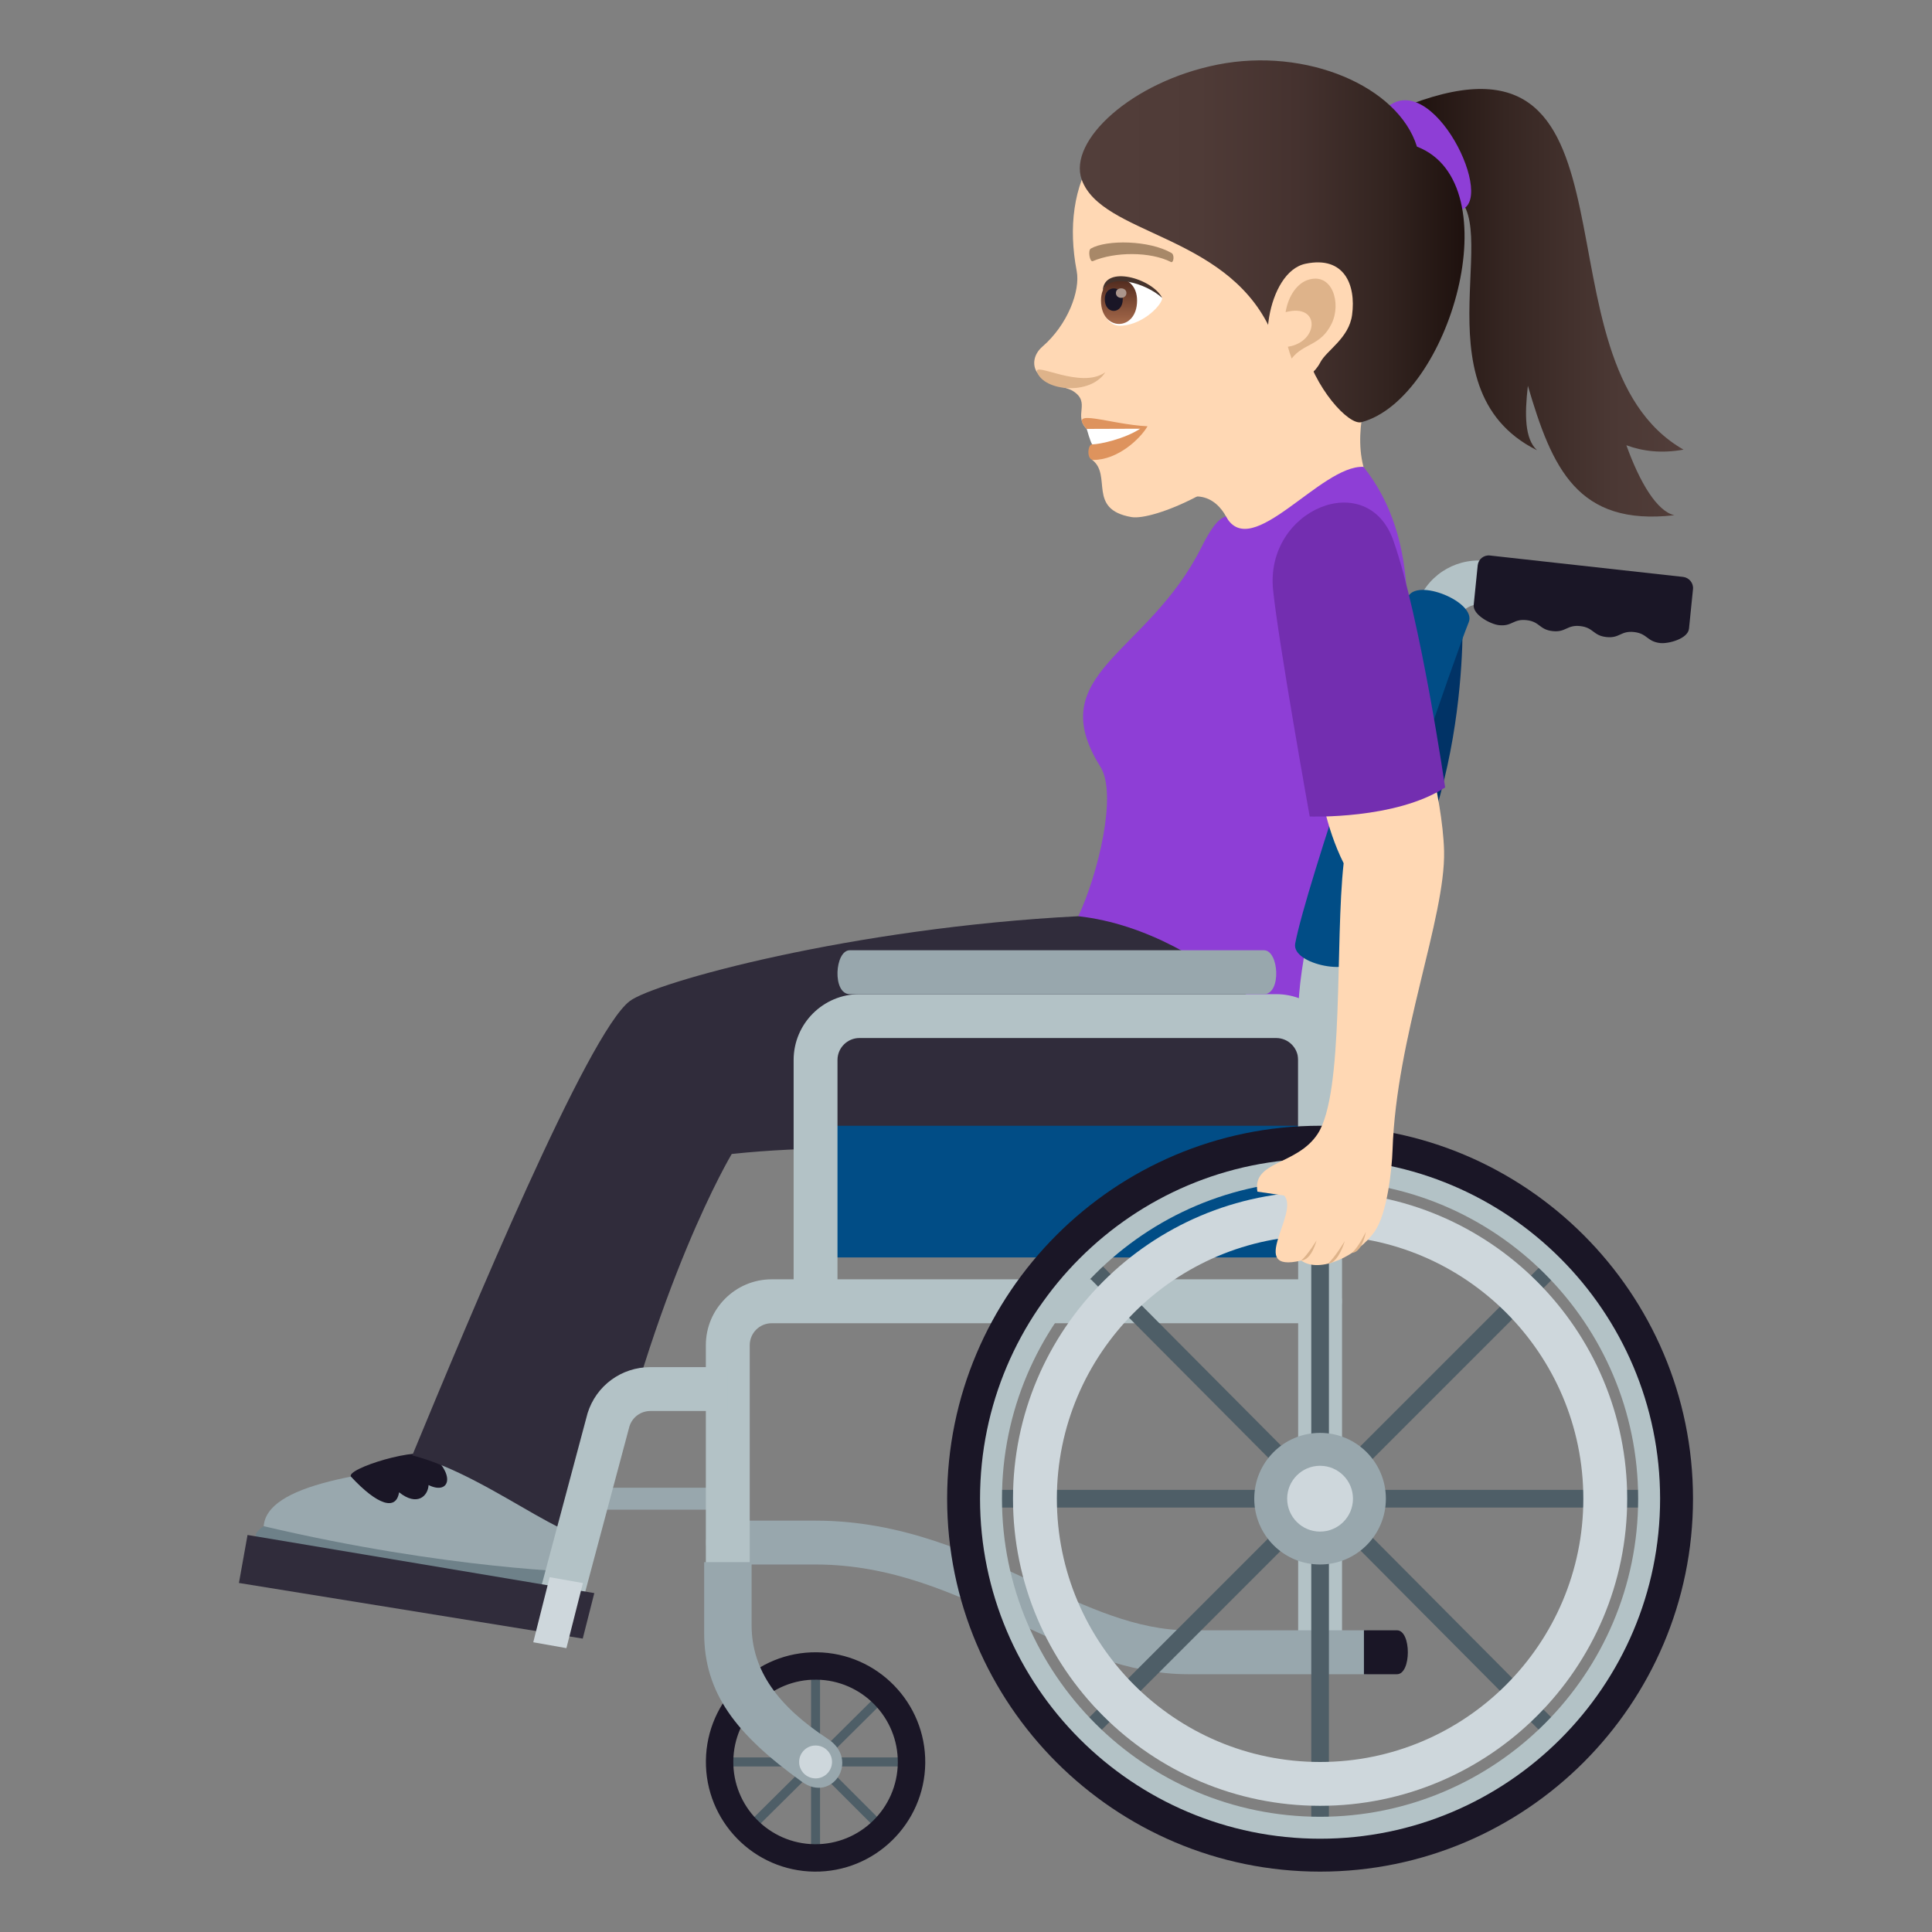 <?xml version="1.0" encoding="utf-8"?>
<!-- Generator: Adobe Illustrator 15.0.0, SVG Export Plug-In . SVG Version: 6.00 Build 0)  -->
<!DOCTYPE svg PUBLIC "-//W3C//DTD SVG 1.1//EN" "http://www.w3.org/Graphics/SVG/1.1/DTD/svg11.dtd">
<svg version="1.1" id="Layer_1" xmlns:x="http://ns.adobe.com/Extensibility/1.0/" xmlns:i="http://ns.adobe.com/AdobeIllustrator/10.0/" xmlns:graph="http://ns.adobe.com/Graphs/1.0/"
	 xmlns="http://www.w3.org/2000/svg" xmlns:xlink="http://www.w3.org/1999/xlink" xmlns:a="http://ns.adobe.com/AdobeSVGViewerExtensions/3.0/"
	 x="0px" y="0px" width="64px" height="64px" viewBox="0 0 64 64" enable-background="new 0 0 64 64" xml:space="preserve">
<rect x="0" y="0" width="64" height="64" fill="#808080" stroke="none"/>
<linearGradient id="SVGID_1_" gradientUnits="userSpaceOnUse" x1="46.733" y1="10.028" x2="55.769" y2="10.028">
	<stop  offset="0" style="stop-color:#1E110E"/>
	<stop  offset="0.348" style="stop-color:#362622"/>
	<stop  offset="0.739" style="stop-color:#4B3834"/>
	<stop  offset="1" style="stop-color:#523E3A"/>
	<a:midPointStop  offset="0" style="stop-color:#1E110E"/>
	<a:midPointStop  offset="0.382" style="stop-color:#1E110E"/>
	<a:midPointStop  offset="1" style="stop-color:#523E3A"/>
</linearGradient>
<path fill="url(#SVGID_1_)" d="M53.876,14.75c0.547,0.201,1.17,0.275,1.893,0.145c-5.129-2.924-0.99-14.482-9.035-11.443l1.129,2.9
	c2.273,0.439-1.113,6.494,3.053,8.563c-0.412-0.383-0.412-1.186-0.303-2.135c0.799,2.725,1.639,4.656,4.854,4.287
	C54.888,16.941,54.315,15.972,53.876,14.75z"/>
<path fill="#8E3ED6" d="M46.036,3.488c-0.957,0.67,0.232,3.371,2.148,3.484C49.759,7.07,47.61,2.386,46.036,3.488z"/>
<path fill="#FFD8B4" d="M39.015,16.597c1.137-0.541,1.672,0.5,1.75,0.914c0.25,1.371,5.059-0.227,4.48-1.799
	c-0.502-1.365,0.168-3,0.168-3C44.657,12.279,41.991,7.373,39.015,16.597z"/>
<path fill="#FFD8B4" d="M39.833,3.052c-3.457,0.551-4.723,3.018-4.166,5.926c0.125,0.656-0.299,1.781-1.135,2.504
	c-0.303,0.262-0.334,0.611-0.186,0.842c0.293,0.457,0.934,0.461,1.203,0.633c0.598,0.381-0.002,0.803,0.449,1.252
	c0.203,0.205,0.791-0.066,0.172,1.018c0.688,0.504-0.172,1.646,1.313,1.902c0.705,0.121,3.406-0.957,4.824-2.855
	c0.801-1.072,0.932-2.32,0.932-2.32c2.652-0.766,3.588-3.078,3.018-5.5C45.456,3.066,42.073,2.695,39.833,3.052z"/>
<path fill="#DE935D" d="M35.999,14.208c0.324,0.199,0.182,0.512,0.182,0.512c-0.156,0-0.193,0.516,0.037,0.516
	c0.809,0,1.551-0.695,1.795-1.115C36.745,14.058,35.354,13.486,35.999,14.208z"/>
<path fill="#FFFFFF" d="M35.999,14.208c0,0,0.123,0.443,0.182,0.512c0.254,0,1.08-0.184,1.588-0.518L35.999,14.208z"/>
<linearGradient id="SVGID_2_" gradientUnits="userSpaceOnUse" x1="35.772" y1="7.996" x2="48.516" y2="7.996">
	<stop  offset="0" style="stop-color:#523E3A"/>
	<stop  offset="0.309" style="stop-color:#4F3B37"/>
	<stop  offset="0.564" style="stop-color:#45322F"/>
	<stop  offset="0.798" style="stop-color:#332420"/>
	<stop  offset="1" style="stop-color:#1E110E"/>
	<a:midPointStop  offset="0" style="stop-color:#523E3A"/>
	<a:midPointStop  offset="0.746" style="stop-color:#523E3A"/>
	<a:midPointStop  offset="1" style="stop-color:#1E110E"/>
</linearGradient>
<path fill="url(#SVGID_2_)" d="M46.938,4.857c-0.619-1.994-3.66-3.301-6.602-2.717c-2.857,0.568-4.965,2.529-4.502,3.813
	c0.66,1.82,4.701,1.787,6.205,4.869c0.021,0.211,1.088,0.357,1.133,0.545c0.361,1.492,1.508,2.73,1.926,2.619
	C48.019,13.207,50.089,6.068,46.938,4.857z"/>
<path fill="#DEB38A" d="M34.356,12.33c0.24,0.635,1.77,0.773,2.26,0C35.81,12.912,34.218,11.958,34.356,12.33z"/>
<path fill="#FFD8B4" d="M43.251,8.736c-1.289,0.266-1.693,3.178-0.727,3.809c0.135,0.09,0.842,0.168,1.215-0.545
	c0.207-0.395,0.949-0.797,1.051-1.57C44.923,9.437,44.532,8.47,43.251,8.736z"/>
<path id="Path_542_" fill="#DEB38A" d="M43.317,9.275c-0.326,0.111-0.635,0.49-0.73,1.066c1.164-0.314,1.109,0.99,0.076,1.145
	c0.035,0.127,0.074,0.256,0.125,0.391c0.41-0.525,0.955-0.404,1.324-1.156C44.444,10.042,44.132,9,43.317,9.275z"/>
<path id="Path_541_" fill="#A88868" d="M38.806,8.38c-0.736-0.424-2.143-0.445-2.668-0.148c-0.111,0.057-0.035,0.459,0.059,0.42
	c0.729-0.314,1.906-0.322,2.592,0.027C38.878,8.724,38.917,8.441,38.806,8.38z"/>
<path fill="#FFFFFF" d="M38.499,9.869c0.016,0.188-0.572,0.857-1.322,0.92c-0.428,0.037-0.58-0.293-0.676-0.65
	C36.407,8.722,38.077,9.226,38.499,9.869z"/>
<linearGradient id="Path_1_" gradientUnits="userSpaceOnUse" x1="37.069" y1="10.732" x2="37.069" y2="9.241">
	<stop  offset="0" style="stop-color:#A6694A"/>
	<stop  offset="1" style="stop-color:#4F2A1E"/>
	<a:midPointStop  offset="0" style="stop-color:#A6694A"/>
	<a:midPointStop  offset="0.5" style="stop-color:#A6694A"/>
	<a:midPointStop  offset="1" style="stop-color:#4F2A1E"/>
</linearGradient>
<path id="Path_540_" fill="url(#Path_1_)" d="M36.472,9.958c0,1.031,1.195,1.031,1.195,0C37.667,9.001,36.472,9.001,36.472,9.958z"
	/>
<path id="Path_539_" fill="#1A1626" d="M36.597,9.912c0,0.516,0.596,0.516,0.596,0C37.192,9.433,36.597,9.433,36.597,9.912z"/>
<path id="Path_538_" fill="#AB968C" d="M36.966,9.705c0,0.215,0.348,0.215,0.348,0C37.313,9.501,36.966,9.501,36.966,9.705z"/>
<path fill="#45332C" d="M38.499,9.869c-0.322-0.643-1.924-1.111-1.969-0.242C36.757,9.042,37.944,9.363,38.499,9.869z"/>
<path fill="#6E8189" d="M8.735,50.557c0,0-0.508,0.32-0.119,0.432c4.957,1.408,10.664,1.621,10.664,1.621
	c0.217-0.229,0.072-0.525,0.072-0.525L8.735,50.557z"/>
<path fill="#99A8AE" d="M16.544,48.354c-4.684,0.324-7.703,0.855-7.809,2.203c6.117,1.441,10.617,1.527,10.617,1.527
	C20.452,49.502,18.665,48.549,16.544,48.354z"/>
<path fill="#1A1626" d="M11.632,48.922c0.871,0.936,1.49,1.135,1.588,0.512c0.594,0.475,0.957,0.131,0.977-0.24
	c0.646,0.32,0.91-0.258,0.162-0.953C13.929,47.871,11.397,48.67,11.632,48.922z"/>
<path fill="#302C3B" d="M44.185,34.068c0,0,1.727-6.616-8.463-3.717c-7.496,0.383-14.045,2.188-14.863,2.813
	c-1.395,1.066-5.281,10.406-7.201,15.047c2.779,0.711,5.963,3.727,6.264,2.34c1.758-8.074,4.318-12.324,4.318-12.324
	C34.204,37.164,44.819,41.275,44.185,34.068z"/>
<path fill="#8E3ED6" d="M43.729,35.391c0,0-3.473-4.532-8.008-5.04c0.648-1.383,1.303-4.041,0.732-4.949
	c-1.955-3.109,1.559-3.703,3.344-7.27c0.27-0.537,0.541-0.967,0.816-1.021c0.838,1.525,3.139-1.713,4.555-1.646
	C48.985,20.263,44.093,29.171,43.729,35.391z"/>
<path fill="#98A7AD" d="M24.11,50.01h-5.088v-0.727h5.088V50.01z"/>
<rect x="26.653" y="37.293" fill="#014D86" width="17.439" height="4.361"/>
<path fill="#B3C2C6" d="M43.003,54.734V35.113c0-0.4-0.326-0.727-0.727-0.727H28.47c-0.4,0-0.727,0.326-0.727,0.727v7.992
	c0,0.963-1.453,0.961-1.453,0v-7.992c0-1.203,0.979-2.18,2.18-2.18h13.807c1.203,0,2.18,0.977,2.18,2.18v19.621
	C44.456,55.695,43.003,55.693,43.003,54.734z"/>
<path fill="#B3C2C6" d="M43.003,39.473V33.66c0-3.598,2.775-10.803,3.969-13.733c0.387-0.951,1.361-1.5,2.377-1.328l3.221,0.535
	c0.947,0.16,0.711,1.592-0.238,1.436l-3.223-0.537c-0.336-0.055-0.662,0.127-0.793,0.443c-0.904,2.223-3.859,9.748-3.859,13.184
	v5.813C44.456,40.432,43.003,40.436,43.003,39.473z"/>
<path fill="#98A7AD" d="M45.183,55.461H39.37c-2.039,0-3.83-0.838-5.725-1.723c-2.012-0.939-4.094-1.912-6.629-1.912H24.11
	c-0.961,0-0.961-1.453,0-1.453h2.906c2.857,0,5.189,1.09,7.244,2.049c1.744,0.814,3.393,1.584,5.109,1.584h5.813
	C46.146,54.006,46.144,55.461,45.183,55.461z"/>
<rect x="26.868" y="55.137" fill="#4E5E67" width="0.297" height="6.461"/>
<rect x="23.786" y="58.217" fill="#4E5E67" width="6.461" height="0.299"/>
<rect x="26.866" y="55.137" transform="matrix(0.704 0.71 -0.71 0.704 49.462 -1.905)" fill="#4E5E67" width="0.3" height="6.461"/>
<rect x="26.866" y="55.136" transform="matrix(-0.707 0.707 -0.707 -0.707 87.39 80.534)" fill="#4E5E67" width="0.298" height="6.461"/>
<path fill="#1A1626" d="M26.974,62c-2.004-0.023-3.615-1.672-3.59-3.678c0.023-2.002,1.672-3.613,3.676-3.588
	c2.002,0.023,3.613,1.672,3.59,3.676C30.626,60.412,28.976,62.023,26.974,62z M27.048,55.641c-1.502-0.018-2.738,1.191-2.756,2.695
	s1.189,2.738,2.691,2.756c1.504,0.018,2.74-1.189,2.758-2.693S28.552,55.66,27.048,55.641z"/>
<path fill="#B3C2C6" d="M23.382,52.553v-7.992c0-1.203,0.979-2.182,2.182-2.182h18.166c0.963,0,0.961,1.455,0,1.455H25.563
	c-0.4,0-0.727,0.324-0.727,0.727v7.992H23.382z"/>
<path fill="#B3C2C6" d="M17.944,52.504l1.52-5.689c0.285-0.914,1.121-1.527,2.08-1.527h2.566v1.453h-2.564
	c-0.32,0-0.6,0.205-0.695,0.51l-1.52,5.688L17.944,52.504z"/>
<polygon fill="#302C3B" points="19.687,52.773 8.2,50.848 7.915,52.438 19.304,54.281 "/>
<path fill="#013366" d="M48.444,20.216c-3.111,7.123-2.285,4.469-3.625,11.627C48.804,27.619,48.444,20.216,48.444,20.216z"/>
<path fill="#98A7AD" d="M41.87,31.478H28.151c-0.5,0-0.588,1.455,0,1.455H41.87C42.456,32.933,42.368,31.478,41.87,31.478z"/>
<path fill="#1A1626" d="M55.755,19.111l-6.4-0.709c-0.201-0.023-0.383,0.123-0.404,0.326l-0.133,1.313
	c-0.031,0.326,0.559,0.637,0.834,0.668c0.443,0.049,0.471-0.215,0.916-0.166s0.418,0.314,0.863,0.363s0.473-0.215,0.918-0.166
	c0.445,0.051,0.42,0.314,0.863,0.363c0.445,0.049,0.473-0.215,0.918-0.166c0.447,0.051,0.422,0.314,0.867,0.365
	c0.283,0.029,0.92-0.145,0.953-0.477l0.133-1.311C56.103,19.316,55.954,19.134,55.755,19.111z"/>
<path fill="#014D86" d="M42.905,31.255c0.365-1.938,3.291-10.387,3.729-11.465c0.271-0.67,2.289,0.154,2.02,0.822
	c-0.428,1.045-3.26,9.209-3.605,11.047C44.911,32.376,42.772,31.96,42.905,31.255z"/>
<path fill="#1A1626" d="M46.276,54.006h-1.094v1.455h1.094C46.757,55.461,46.757,54.006,46.276,54.006z"/>
<path fill="#CED7DC" d="M17.665,54.402l0.543-2.156l1.102,0.195l-0.547,2.156L17.665,54.402z"/>
<path fill="#98A7AD" d="M27.425,57.604c-1.627-1.066-2.527-2.252-2.527-3.768c0-1.158,0-2.088,0-2.088h-1.572c0,0,0,1.049,0,2.342
	c0,2,1.053,3.361,3.242,4.936C27.569,59.746,28.493,58.305,27.425,57.604z"/>
<path fill="#CED7DC" d="M27.011,58.912c-0.301-0.004-0.543-0.252-0.539-0.551c0.004-0.301,0.252-0.543,0.551-0.539
	c0.301,0.002,0.543,0.25,0.539,0.551S27.31,58.916,27.011,58.912z"/>
<rect x="31.919" y="49.354" fill="#4E5E67" width="23.623" height="0.586"/>
<rect x="43.438" y="37.834" fill="#4E5E67" width="0.584" height="23.623"/>
<rect x="43.438" y="37.834" transform="matrix(-0.709 0.705 -0.705 -0.709 109.747 53.984)" fill="#4E5E67" width="0.584" height="23.623"/>
<rect x="43.439" y="37.835" transform="matrix(-0.707 -0.707 0.707 -0.707 39.547 115.674)" fill="#4E5E67" width="0.583" height="23.623"/>
<path fill="#1A1626" d="M43.729,62c-6.813,0-12.354-5.541-12.354-12.354s5.541-12.354,12.354-12.354s12.354,5.541,12.354,12.354
	S50.542,62,43.729,62z M43.729,38.746c-6.01,0-10.9,4.891-10.9,10.9c0,6.012,4.891,10.9,10.9,10.9c6.012,0,10.9-4.889,10.9-10.9
	C54.63,43.637,49.741,38.746,43.729,38.746z"/>
<path fill="#B3C2C6" d="M43.729,60.91c-6.211,0-11.264-5.053-11.264-11.264s5.053-11.264,11.264-11.264s11.264,5.053,11.264,11.264
	S49.94,60.91,43.729,60.91z M43.729,39.109c-5.809,0-10.537,4.727-10.537,10.537s4.729,10.537,10.537,10.537
	c5.811,0,10.537-4.727,10.537-10.537S49.54,39.109,43.729,39.109z"/>
<path fill="#CED7DC" d="M43.729,59.82c-5.609,0-10.172-4.564-10.172-10.174s4.563-10.174,10.172-10.174s10.174,4.564,10.174,10.174
	S49.341,59.82,43.729,59.82z M43.729,40.926c-4.809,0-8.719,3.912-8.719,8.721s3.91,8.721,8.719,8.721s8.721-3.912,8.721-8.721
	S48.538,40.926,43.729,40.926z"/>
<circle fill="#98A7AD" cx="43.729" cy="49.646" r="2.18"/>
<circle fill="#CED7DC" cx="43.729" cy="49.646" r="1.09"/>
<path fill="#FFD8B4" d="M42.538,39.604l-0.885-0.129c-0.174-1.029,1.305-0.865,1.994-1.91c0.889-1.348,0.572-6.34,0.863-8.969
	c-0.613-1.225-0.781-2.541-0.781-2.541l3.715-0.533c0.131,0.527,0.371,1.736,0.393,2.674c0.047,2.209-1.582,6.141-1.707,9.895
	c-0.021,0.65-0.178,2.102-0.584,2.691c-0.559,0.811-1.826,1.422-2.441,0.975C41.269,42.191,43.069,40.166,42.538,39.604z"/>
<path fill="#DEB38A" d="M43.612,41.09c0,0-0.16,0.652-0.508,0.666C43.339,41.547,43.612,41.09,43.612,41.09z"/>
<path fill="#DEB38A" d="M44.548,41.111c0,0-0.209,0.734-0.557,0.748C44.224,41.65,44.548,41.111,44.548,41.111z"/>
<path fill="#DEB38A" d="M45.245,40.809c0,0-0.115,0.68-0.461,0.695C45.017,41.295,45.245,40.809,45.245,40.809z"/>
<path fill="#732EB0" d="M42.173,19.548c-0.277-2.682,3.129-4.074,3.984-1.641c0.893,2.539,1.715,8.178,1.715,8.178
	c-1.643,1.068-4.486,0.963-4.486,0.963S42.351,21.275,42.173,19.548z"/>
</svg>
